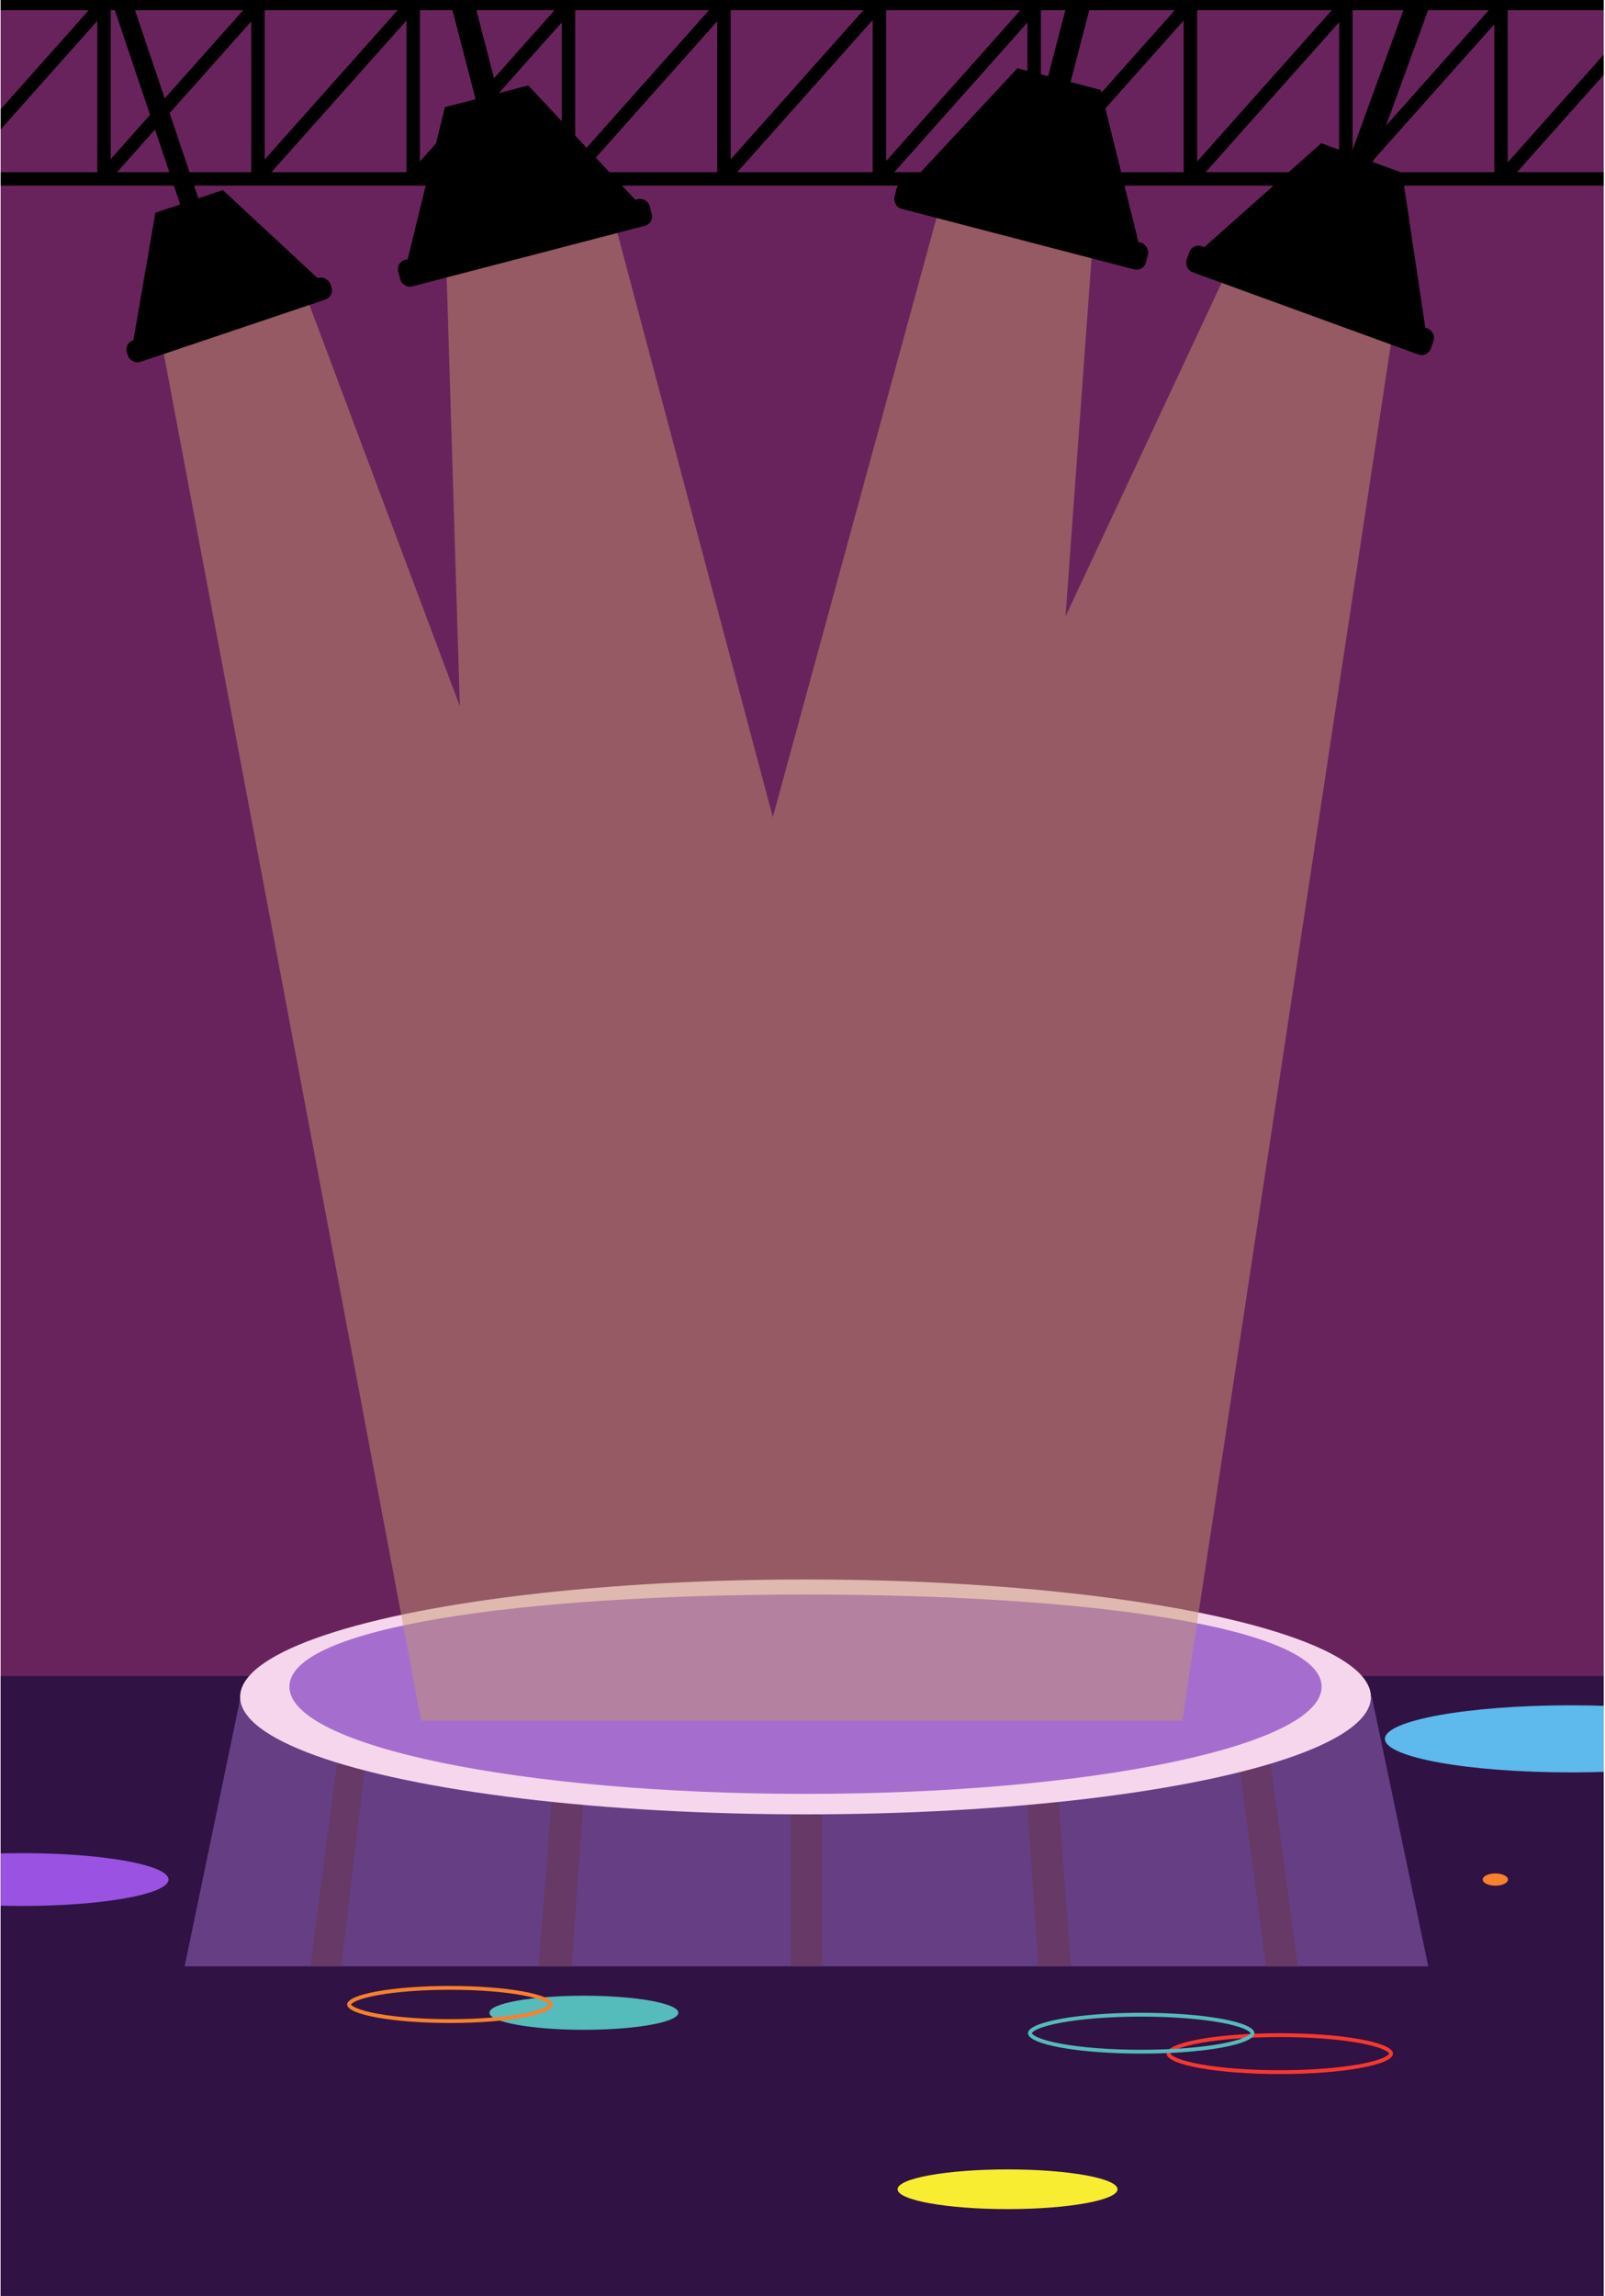 <svg width="835" height="1194" viewBox="0 0 835 1194" fill="none" xmlns="http://www.w3.org/2000/svg">
<g clip-path="url(#clip0_740_1779)">
<rect width="834" height="1194" transform="translate(0.321)" fill="#69235C"/>
<rect x="-133.994" y="871.591" width="1095.28" height="322.409" fill="#301244"/>
<ellipse cx="11.542" cy="977.474" rx="76.14" ry="13.734" fill="#9952E1"/>
<ellipse cx="303.762" cy="1046.75" rx="49.145" ry="8.865" fill="#55BBBB"/>
<ellipse cx="817.232" cy="904.301" rx="96.727" ry="17.448" fill="#5EB9EC"/>
<path d="M723.718 1068C723.718 1068.33 723.536 1068.8 722.86 1069.39C722.189 1069.99 721.141 1070.6 719.697 1071.22C716.818 1072.45 712.59 1073.58 707.289 1074.53C696.705 1076.44 682.042 1077.63 665.819 1077.63C649.595 1077.63 634.932 1076.44 624.348 1074.53C619.047 1073.58 614.819 1072.45 611.94 1071.22C610.496 1070.6 609.448 1069.99 608.777 1069.39C608.101 1068.8 607.919 1068.33 607.919 1068C607.919 1067.67 608.101 1067.21 608.777 1066.61C609.448 1066.02 610.496 1065.4 611.94 1064.79C614.819 1063.56 619.047 1062.43 624.348 1061.47C634.932 1059.57 649.595 1058.38 665.819 1058.38C682.042 1058.38 696.705 1059.57 707.289 1061.47C712.59 1062.43 716.818 1063.56 719.697 1064.79C721.141 1065.4 722.189 1066.02 722.86 1066.61C723.536 1067.21 723.718 1067.67 723.718 1068Z" stroke="#F7382C" stroke-width="2"/>
<path d="M651.603 1057.38C651.603 1057.71 651.421 1058.17 650.745 1058.77C650.074 1059.36 649.026 1059.98 647.582 1060.59C644.702 1061.82 640.474 1062.95 635.174 1063.91C624.59 1065.82 609.927 1067 593.703 1067C577.479 1067 562.817 1065.82 552.233 1063.91C546.932 1062.95 542.704 1061.82 539.825 1060.59C538.381 1059.98 537.333 1059.36 536.662 1058.77C535.986 1058.17 535.804 1057.71 535.804 1057.38C535.804 1057.05 535.986 1056.58 536.662 1055.99C537.333 1055.4 538.381 1054.78 539.825 1054.16C542.704 1052.94 546.932 1051.81 552.233 1050.85C562.817 1048.94 577.479 1047.75 593.703 1047.75C609.927 1047.75 624.59 1048.94 635.174 1050.85C640.474 1051.81 644.702 1052.94 647.582 1054.16C649.026 1054.78 650.074 1055.4 650.745 1055.99C651.421 1056.58 651.603 1057.05 651.603 1057.38Z" stroke="#55BBBB" stroke-width="2"/>
<ellipse cx="524.181" cy="1138.54" rx="57.217" ry="10.321" fill="#F9ED32"/>
<path d="M286.521 1042.44C286.521 1042.7 286.377 1043.1 285.774 1043.63C285.175 1044.16 284.234 1044.72 282.928 1045.27C280.323 1046.38 276.494 1047.41 271.685 1048.27C262.085 1050 248.782 1051.08 234.06 1051.08C219.338 1051.08 206.035 1050 196.435 1048.27C191.627 1047.41 187.797 1046.38 185.193 1045.27C183.887 1044.72 182.946 1044.16 182.347 1043.63C181.744 1043.1 181.6 1042.7 181.6 1042.44C181.6 1042.18 181.744 1041.78 182.347 1041.25C182.946 1040.72 183.887 1040.16 185.193 1039.6C187.797 1038.49 191.627 1037.47 196.435 1036.6C206.035 1034.87 219.338 1033.8 234.06 1033.8C248.782 1033.8 262.085 1034.87 271.685 1036.6C276.494 1037.47 280.323 1038.49 282.928 1039.6C284.234 1040.16 285.175 1040.72 285.774 1041.25C286.377 1041.78 286.521 1042.18 286.521 1042.44Z" stroke="#F7812C" stroke-width="2"/>
<path d="M96.06 1022.59L125.165 882.494H713.708L743.065 1022.59H96.06Z" fill="#663E84"/>
<rect x="411.482" y="906.654" width="16.147" height="115.814" fill="#663966"/>
<path d="M532.65 912.409L548.677 908.989L557.133 1022.54L540.248 1022.54L532.65 912.409Z" fill="#663966"/>
<path d="M289.474 905.544L305.5 908.963L297.373 1022.63L280.21 1022.63L289.474 905.544Z" fill="#663966"/>
<path d="M643.115 906.086L658.652 900.149L675.205 1022.63L658.652 1022.63L643.115 906.086Z" fill="#663966"/>
<path d="M179.45 885.874L193.069 891.307L177.515 1022.58L161.493 1022.58L179.45 885.874Z" fill="#663966"/>
<ellipse cx="419.068" cy="882.494" rx="294.151" ry="61.076" fill="#F6D6ED"/>
<path d="M687.579 877.169C687.579 907.96 567.363 932.921 419.069 932.921C270.775 932.921 150.559 907.96 150.559 877.169C150.559 846.378 270.775 829.252 419.069 829.252C567.363 829.252 687.579 846.378 687.579 877.169Z" fill="#A56ECE"/>
<path d="M219.106 894.818L84.02 177.675L154.555 141.412L239.23 367.286L232.298 141.412L314.729 96.817L402.053 424.973L490.567 101.059L568.687 123.285L554.335 320.574L643.647 129.761L724.718 171.556L615.076 894.818H219.106Z" fill="#C6986E" fill-opacity="0.47"/>
<path fill-rule="evenodd" clip-rule="evenodd" d="M-115.909 5.298H-138.074V-1.702H989.259V5.298H946.173V84.711L1022.07 -0.521L1027.3 4.134L951.238 89.549H989.259V96.549H-138.074V89.549H-111.269V10.614L-186.71 95.337L-191.938 90.681L-115.909 5.298ZM939.173 89.549V11.378L869.567 89.549H939.173ZM858.674 11.566V89.549H789.234L858.674 11.566ZM935.214 5.298L865.674 83.395V5.298H935.214ZM784.397 5.298H854.882L784.397 84.455V5.298ZM777.397 12.626V89.549H708.902L777.397 12.626ZM696.682 11.553V89.549H627.231L696.682 11.553ZM774.55 5.298L703.682 84.885V5.298H774.55ZM622.796 5.298H692.879L622.796 84.004V5.298ZM615.796 10.671V89.549H545.56L615.796 10.671ZM534.52 11.731V89.549H465.228L534.52 11.731ZM611.208 5.298L541.52 83.56V5.298H611.208ZM461.023 5.298H530.875L461.023 83.745V5.298ZM454.023 10.413V89.549H383.557L454.023 10.413ZM373.135 11.037V89.549H303.225L373.135 11.037ZM449.205 5.298L380.135 82.866V5.298H449.205ZM299.248 5.298H368.872L299.248 83.489V5.298ZM292.248 11.659V89.549H222.892L292.248 11.659ZM211.483 10.642V89.549H141.221L211.483 10.642ZM288.539 5.298L218.483 83.974V5.298H288.539ZM137.717 5.298H206.868L137.717 82.957V5.298ZM130.717 11.129V89.549H60.889L130.717 11.129ZM50.608 10.878V89.549H-19.443L50.608 10.878ZM126.536 5.298L57.608 82.707V5.298H126.536ZM-23.139 5.298H46.205L-23.139 83.174V5.298ZM-35.467 5.298H-104.269V82.566L-35.467 5.298ZM-101.114 89.549H-30.139V9.841L-101.114 89.549Z" fill="black"/>
<path d="M231.467 55.717L274.843 44.416L338.362 112.309L209.359 145.921L231.467 55.717Z" fill="black"/>
<rect x="230.737" y="-12.498" width="12.05" height="85.704" transform="rotate(-14.604 230.737 -12.498)" fill="black"/>
<rect x="205.916" y="136.361" width="135.178" height="14.338" rx="5" transform="rotate(-14.604 205.916 136.361)" fill="black"/>
<path d="M80.822 110.65L115.922 98.832L172.194 151.128L67.804 186.275L80.822 110.65Z" fill="black"/>
<rect x="57.39" y="-1.657" width="9.957" height="130.033" transform="rotate(-18.608 57.39 -1.657)" fill="black"/>
<rect x="64.416" y="178.594" width="111.692" height="11.847" rx="5" transform="rotate(-18.608 64.416 178.594)" fill="black"/>
<path d="M529.326 35.486L572.702 46.785L595.021 137.04L466.016 103.437L529.326 35.486Z" fill="black"/>
<rect x="561.973" y="-24.414" width="12.05" height="85.704" transform="rotate(14.6 561.973 -24.414)" fill="black"/>
<rect x="467.676" y="93.413" width="135.178" height="14.338" rx="5" transform="rotate(14.6 467.676 93.413)" fill="black"/>
<path d="M687.368 74.494L729.484 89.836L743.187 181.795L617.928 136.168L687.368 74.494Z" fill="black"/>
<rect x="733.375" y="-3.617" width="12.05" height="108.649" transform="rotate(20.015 733.375 -3.617)" fill="black"/>
<rect x="620.526" y="126.345" width="135.178" height="14.338" rx="5" transform="rotate(20.015 620.526 126.345)" fill="black"/>
<ellipse cx="777.962" cy="977.474" rx="6.585" ry="3.19" fill="#F7812C"/>
</g>
<defs>
<clipPath id="clip0_740_1779">
<rect width="834" height="1194" fill="white" transform="translate(0.321)"/>
</clipPath>
</defs>
</svg>
